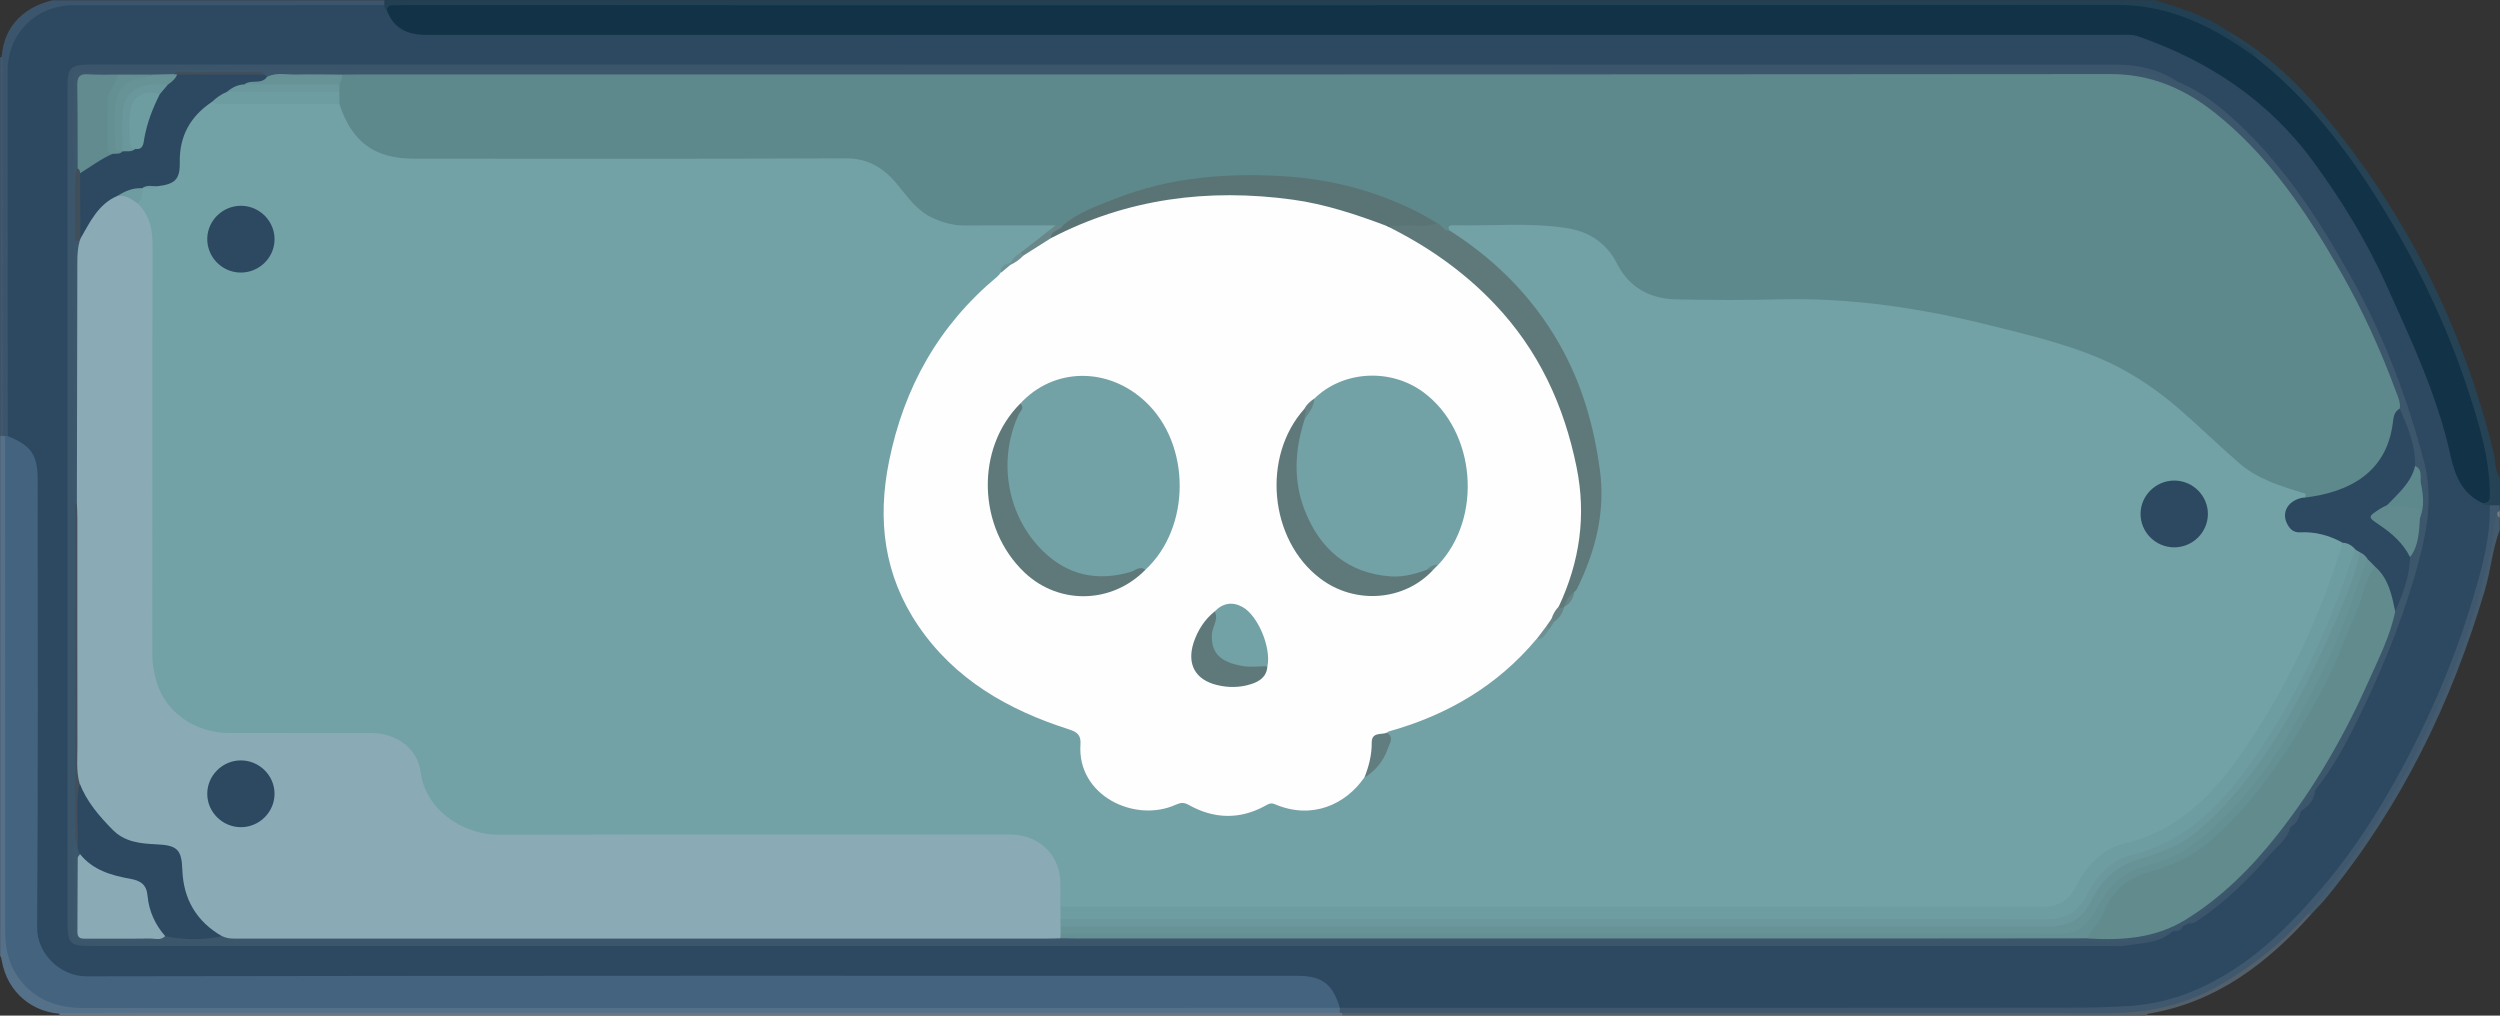 <?xml version="1.0" encoding="utf-8"?>
<!-- Generator: Adobe Illustrator 23.0.0, SVG Export Plug-In . SVG Version: 6.00 Build 0)  -->
<svg version="1.1" id="Слой_1" xmlns="http://www.w3.org/2000/svg" xmlns:xlink="http://www.w3.org/1999/xlink" x="0px" y="0px" width="32px" height="13px"
	 viewBox="0 0 32 13" enable-background="new 0 0 32 13" xml:space="preserve">
<rect x="0" y="0" width="32" height="13" fill="#333333" stroke="none"/>
<g>
	<path fill="#55718A" d="M0.002,12.236c0-2.219,0-4.437,0-6.656c0.018-0.013,0.038-0.016,0.059-0.01
		c0.017,0.013,0.03,0.029,0.038,0.049c0.028,0.093,0.019,0.189,0.019,0.283
		c0.001,1.969,0.001,3.938-0,5.907c-0,0.143,0.007,0.285,0.047,0.423
		c0.088,0.3,0.29,0.483,0.586,0.573c0.15,0.045,0.304,0.044,0.459,0.044
		c5.202-0,10.403-0,15.605,0.001c0.11,0,0.224-0.023,0.328,0.04
		c0.024,0.028,0.027,0.055,0.002,0.084c-0.058,0.01-0.117,0.005-0.175,0.005
		c-5.379,0-10.759,0-16.138,0c-0.414-0.003-0.74-0.278-0.81-0.686
		C0.016,12.274,0.018,12.253,0.002,12.236z"/>
	<path fill="#224053" d="M27.59,0.003c0.324,0.101,0.648,0.2,0.93,0.398
		c0.096,0.09,0.217,0.147,0.315,0.233c0.042,0.037,0.107,0.092-0.02,0.104
		c-0.148-0.063-0.268-0.17-0.407-0.249c-0.428-0.246-0.88-0.375-1.382-0.374
		c-7.231,0.005-14.463,0.004-21.694,0.004c-0.117,0-0.234-0.004-0.35,0.02
		C4.935,0.148,4.906,0.129,4.895,0.082c-0.004-0.03,0.006-0.056,0.025-0.08
		C12.477,0.003,20.034,0.003,27.59,0.003z"/>
	<path fill="#40586D" d="M17.15,12.965c-0.001-0.021-0.002-0.042-0.002-0.062
		c0.007-0.006,0.013-0.013,0.02-0.019c0.091-0.042,0.188-0.026,0.283-0.026
		c3.133-0.001,6.265-0.005,9.398,0.002c0.903,0.002,1.651-0.328,2.293-0.941
		c0.89-0.85,1.503-1.88,1.992-2.991c0.303-0.688,0.552-1.394,0.673-2.14
		c0.018-0.108-0.01-0.224,0.055-0.324c0.047-0.032,0.091-0.027,0.135,0.006c0,0.021,0,0.042,0,0.063
		c-0.017,0.018-0.022,0.041-0.029,0.063c-0.032,0.407-0.134,0.8-0.256,1.186
		c-0.37,1.174-0.898,2.273-1.626,3.273c-0.174,0.239-0.369,0.461-0.553,0.692
		c-0.341,0.358-0.718,0.675-1.154,0.91c-0.371,0.2-0.77,0.325-1.2,0.325
		c-3.324-0-6.648,0-9.972-0C17.185,12.982,17.166,12.977,17.15,12.965z"/>
	<path fill="#3B556C" d="M4.92,0.003C4.919,0.024,4.919,0.045,4.919,0.065
		c-0.082,0.068-0.182,0.05-0.275,0.05C3.437,0.117,2.23,0.117,1.023,0.115
		C0.804,0.115,0.602,0.155,0.43,0.302C0.231,0.473,0.148,0.691,0.148,0.948
		c0.001,0.781,0,1.562,0,2.343C0.148,3.966,0.149,4.641,0.148,5.317
		C0.148,5.4,0.159,5.486,0.118,5.565C0.105,5.585,0.087,5.591,0.065,5.582
		c-0.01-0.001-0.02-0.001-0.031-0.002C0.005,5.525,0.019,5.466,0.019,5.409
		C0.019,3.87,0.019,2.33,0.019,0.791c0.003-0.404,0.239-0.688,0.654-0.788
		C2.088,0.003,3.504,0.003,4.92,0.003z"/>
	<path fill="#264356" d="M31.997,6.468c-0.042,0-0.084,0.001-0.126,0.001
		c-0.041,0.026-0.078,0.031-0.104-0.02c0.095-0.134,0.068-0.282,0.043-0.427
		c-0.119-0.681-0.344-1.328-0.622-1.959c-0.323-0.733-0.717-1.427-1.188-2.076
		c-0.293-0.403-0.62-0.778-1.007-1.098c-0.052-0.043-0.111-0.084-0.125-0.158
		c-0.025-0.11-0.137-0.132-0.205-0.197c-0.047-0.045-0.13-0.053-0.142-0.134
		c0.486,0.279,0.886,0.658,1.237,1.084c1.05,1.271,1.769,2.709,2.159,4.308
		c0.027,0.109,0.017,0.227,0.08,0.328C31.997,6.236,31.997,6.352,31.997,6.468z"/>
	<path fill="#697682" d="M17.15,12.965c0.01,0,0.02,0.001,0.03,0.001
		c0.009,0.007,0.012,0.013,0.009,0.02c-0.003,0.007-0.006,0.011-0.008,0.011
		c-5.471,0-10.942,0-16.412,0c-0.007-0.006-0.011-0.012-0.009-0.019
		c0.001-0.007,0.003-0.011,0.005-0.011c0.362-0.001,0.723-0.002,1.085-0.002
		C6.949,12.965,12.05,12.965,17.15,12.965z"/>
	<path fill="#535F69" d="M17.181,12.997c-0-0.01-0-0.021-0.001-0.031
		c3.277-0,6.555-0.002,9.833,0.001c0.523,0.001,1.006-0.12,1.453-0.388
		c0.402-0.241,0.764-0.529,1.073-0.882c0.017-0.013,0.032-0.012,0.045,0.005
		c-0.566,0.63-1.214,1.127-2.081,1.273c-0.014,0.002-0.026,0.014-0.04,0.022
		C24.035,12.997,20.608,12.997,17.181,12.997z"/>
	<path fill="#445B6E" d="M29.583,11.702c-0.015-0.002-0.03-0.003-0.045-0.005
		c0.585-0.677,1.078-1.414,1.468-2.218c0.387-0.797,0.705-1.619,0.886-2.489
		c0.029-0.142,0.019-0.29,0.073-0.428c0.023,0.015,0.01,0.048,0.032,0.063c0,0.053,0,0.106,0,0.158
		c-0.095,0.25-0.115,0.517-0.191,0.772c-0.423,1.429-1.062,2.749-2.009,3.912
		C29.73,11.551,29.655,11.625,29.583,11.702z"/>
	<path fill="#40596F" d="M0.002,0.732c0.01,0.001,0.02-0.001,0.03-0.006
		C0.033,2.344,0.034,3.962,0.034,5.58C0.024,5.58,0.013,5.58,0.002,5.581
		C0.002,3.964,0.002,2.348,0.002,0.732z"/>
	<path fill="#767F87" d="M31.997,6.627c-0.028-0.012-0.031-0.038-0.032-0.063
		c0.011-0.011,0.021-0.021,0.032-0.032C31.997,6.563,31.997,6.595,31.997,6.627z"/>
	<path fill="#44637F" d="M0.065,5.582c0.011-0.001,0.022-0.001,0.033-0.002
		c0.201-0.007,0.373,0.146,0.42,0.374c0.019,0.094,0.014,0.189,0.014,0.284
		c0,1.837,0,3.675,0,5.512c0,0.074-0.003,0.148,0.005,0.222
		c0.025,0.236,0.219,0.432,0.457,0.46c0.09,0.011,0.181,0.006,0.271,0.006
		c5.064,0,10.128,0,15.193,0c0.106,0,0.213-0.007,0.318,0.015
		c0.241,0.05,0.406,0.247,0.375,0.447c0,0-0.003,0.001-0.003,0.001
		C11.785,12.902,6.423,12.902,1.061,12.902c-0.344,0-0.635-0.115-0.834-0.4
		c-0.12-0.172-0.161-0.374-0.161-0.584C0.066,9.806,0.065,7.694,0.065,5.582z"/>
	<path fill="#2D4961" d="M17.151,12.901c-0.095-0.31-0.23-0.411-0.552-0.411
		c-5.165-0-10.33-0.003-15.494,0.007c-0.335,0.001-0.632-0.294-0.63-0.621
		c0.014-1.911,0.007-3.822,0.007-5.733c-0-0.322-0.079-0.437-0.383-0.561
		C0.098,4.022,0.098,2.464,0.098,0.906c0-0.478,0.364-0.84,0.846-0.84
		c1.325-0.001,2.65-0.001,3.975-0.001c0.001,0.026,0.007,0.05,0.032,0.064
		c0.047,0.018,0.075,0.058,0.105,0.095c0.093,0.114,0.215,0.168,0.362,0.172
		C5.498,0.399,5.577,0.398,5.657,0.398c7.025,0,14.05,0.005,21.074-0.009
		c0.56-0.001,1.038,0.158,1.513,0.411c0.697,0.37,1.196,0.936,1.642,1.564
		c0.439,0.619,0.723,1.315,1.032,1.998c0.205,0.454,0.378,0.92,0.481,1.408
		c0.056,0.263,0.197,0.473,0.374,0.666c0.023,0.037,0.062,0.03,0.097,0.032
		c0.01,0.4-0.095,0.781-0.206,1.158c-0.26,0.881-0.63,1.719-1.089,2.515
		c-0.266,0.461-0.566,0.898-0.919,1.3c-0.276,0.315-0.565,0.615-0.905,0.86
		c-0.444,0.319-0.926,0.538-1.489,0.575c-0.265,0.018-0.53,0.023-0.794,0.023
		C23.362,12.902,20.256,12.901,17.151,12.901z"/>
	<path fill="#123247" d="M31.773,6.437c-0.263-0.119-0.353-0.363-0.407-0.61
		c-0.17-0.768-0.502-1.473-0.823-2.185c-0.25-0.555-0.565-1.069-0.925-1.563
		c-0.577-0.791-1.346-1.3-2.259-1.617c-0.063-0.022-0.136-0.016-0.205-0.016
		C19.923,0.446,12.691,0.446,5.46,0.447C5.218,0.448,5.038,0.367,4.951,0.13
		c0.006-0.044,0.032-0.064,0.076-0.063C5.075,0.067,5.123,0.066,5.171,0.066
		c7.311-0,14.623,0.002,21.934-0.003c0.603-0,1.113,0.226,1.595,0.55
		c0.057,0.038,0.112,0.079,0.168,0.118c0.653,0.513,1.152,1.157,1.585,1.853
		c0.478,0.768,0.869,1.58,1.148,2.44c0.134,0.413,0.263,0.831,0.268,1.273
		C31.87,6.366,31.884,6.444,31.773,6.437z"/>
	<path fill="#3B556B" d="M27.814,11.919c-0.183,0.165-0.42,0.151-0.641,0.189
		c-0.036,0.006-0.074,0.001-0.112,0.001c-8.625,0-17.251,0-25.876,0c-0.296,0-0.321-0.025-0.321-0.313
		C0.864,8.237,0.864,4.678,0.864,1.118c0-0.256,0.036-0.291,0.295-0.291
		C9.806,0.827,18.452,0.826,27.099,0.828c0.277,0,0.544,0.062,0.779,0.22
		c-0.062,0.049-0.122,0.018-0.18-0.005c-0.21-0.083-0.427-0.11-0.655-0.11
		C18.463,0.935,9.883,0.935,1.303,0.935C0.947,0.935,0.973,0.918,0.973,1.261
		C0.973,2.908,0.973,4.555,0.974,6.202C0.974,6.292,0.965,6.382,0.995,6.469
		C1.007,6.527,1.005,6.585,1.005,6.643c0,1.245,0,2.491,0,3.736
		c-0,0.058,0.001,0.116-0.009,0.174c-0.044,0.172-0.018,0.347-0.021,0.52
		c-0.005,0.243-0.002,0.486-0.001,0.729c0.001,0.178,0.021,0.196,0.205,0.199
		c0.059,0.001,0.117,0,0.176,0c8.572,0,17.143-0,25.715,0.001
		c0.204,0,0.403-0.008,0.594-0.089C27.713,11.893,27.766,11.878,27.814,11.919z"/>
	<path fill="#3C566C" d="M27.814,11.919c-0.511,0.207-1.048,0.123-1.574,0.123
		c-8.352,0.005-16.704,0.003-25.056,0.003c-0.255,0-0.255-0-0.255-0.248
		c-0-0.359-0.001-0.718,0.001-1.077c0-0.055-0.021-0.117,0.031-0.164
		c0.07,0.07,0.025,0.169,0.063,0.247c0.014,0.053,0.029,0.105,0.021,0.161
		c-0.006,0.278,0.002,0.556-0.004,0.834c-0.002,0.12,0.042,0.172,0.166,0.169
		c0.301-0.007,0.602,0.007,0.904-0.009c0.253,0.009,0.507,0.019,0.76-0.002
		c0.144,0.006,0.287,0.007,0.431,0.007c3.36-0,6.721-0,10.081-0
		c0.064,0,0.128-0.001,0.191,0.005c2.632,0.004,5.263,0.002,7.895,0.001
		c1.733-0,3.466,0.005,5.199-0.004c0.367,0.02,0.733,0.034,1.081-0.125
		c0.274-0.125,0.513-0.299,0.734-0.499c0.582-0.525,1.02-1.158,1.398-1.837
		c0.299-0.537,0.553-1.094,0.749-1.677c0.085-0.231,0.154-0.467,0.206-0.708
		c0.069-0.16,0.084-0.332,0.113-0.501c0.038-0.219,0.018-0.434-0.049-0.645
		c-0.041-0.268-0.132-0.521-0.219-0.776c-0.462-1.305-1.105-2.504-2.099-3.493
		c-0.296-0.295-0.639-0.525-1.044-0.651c-0.149-0.047-0.302-0.053-0.458-0.053
		C19.576,1.002,12.074,1.002,4.573,1.002c-0.064,0-0.128,0.002-0.192-0.003
		c-0.312,0.006-0.625-0.003-0.938,0.007C3.414,1.005,3.386,0.996,3.359,0.984
		C2.976,0.955,2.592,0.953,2.209,0.986C2.121,1.004,2.033,1.002,1.945,1
		C1.798,0.991,1.65,1.005,1.503,1c-0.095,0.006-0.19,0.007-0.285,0.002
		c-0.128-0.007-0.181,0.044-0.178,0.174C1.045,1.437,1.042,1.699,1.041,1.961
		C1.041,2.023,1.041,2.086,1.028,2.148c-0.055,0.303-0.004,0.609-0.029,0.913
		c-0.003,0.032,0.046,0.008,0.043,0.04c0.006,0.343,0,0.685,0.001,1.028
		C1.044,4.803,1.043,5.478,1.043,6.153c-0,0.084,0.007,0.169-0.018,0.252
		C1.013,6.436,0.993,6.459,0.96,6.468c-0.052-0.047-0.031-0.109-0.031-0.165
		C0.928,4.566,0.928,2.829,0.928,1.091c0-0.2,0.001-0.201,0.207-0.201
		c8.695-0,17.389,0,26.084-0.001c0.18-0,0.343,0.06,0.508,0.118
		c0.05,0.018,0.095,0.048,0.151,0.042c0.29,0.116,0.53,0.307,0.754,0.514
		c0.615,0.57,1.061,1.265,1.465,1.99c0.415,0.745,0.716,1.535,0.931,2.358
		c0.104,0.397,0.056,0.788-0.043,1.178c-0.181,0.712-0.452,1.392-0.771,2.051
		c-0.164,0.338-0.34,0.676-0.579,0.973c-0.037,0.095-0.11,0.167-0.16,0.253
		c-0.011,0.011-0.021,0.021-0.032,0.032c-0.043,0.063-0.079,0.131-0.128,0.19l0-0
		c-0.289,0.383-0.622,0.725-0.993,1.03c-0.097,0.08-0.207,0.143-0.316,0.206
		c-0.021,0.011-0.042,0.021-0.064,0.032c-0.036,0.034-0.087,0.039-0.128,0.063L27.814,11.919z"/>
	<path fill="#3B556B" d="M28.006,11.824c0.333-0.239,0.642-0.506,0.924-0.804
		c0.133-0.14,0.23-0.312,0.386-0.432c-0.035,0.154-0.165,0.241-0.26,0.35
		c-0.284,0.326-0.592,0.629-0.958,0.867C28.073,11.821,28.036,11.818,28.006,11.824z"/>
	<path fill="#3B556B" d="M29.474,10.366c0.012-0.11,0.098-0.174,0.16-0.253
		C29.625,10.225,29.565,10.305,29.474,10.366z"/>
	<path fill="#3B556B" d="M29.315,10.588c0.02-0.078,0.06-0.143,0.128-0.19
		C29.429,10.481,29.391,10.547,29.315,10.588z"/>
	<path fill="#3B556B" d="M27.814,11.919c0.032-0.041,0.077-0.058,0.128-0.063
		C27.918,11.913,27.869,11.922,27.814,11.919z"/>
	<path fill="#43505B" d="M0.96,6.468C0.968,6.458,0.976,6.447,0.984,6.436
		C1.067,6.512,1.042,6.612,1.043,6.704C1.045,7.683,1.044,8.662,1.043,9.641
		c-0,0.121,0.004,0.242,0.008,0.363c-0.026,0.199-0,0.399-0.01,0.598
		c-0.004,0.072,0.009,0.149-0.049,0.209c-0.064-0.078-0.018-0.17-0.032-0.254
		C0.96,9.194,0.96,7.831,0.96,6.468z"/>
	<path fill="#5E898C" d="M4.376,0.955c0.074-0.001,0.149-0.002,0.223-0.002
		c7.47-0,14.941,0.002,22.411-0.005c0.529-0.001,0.96,0.191,1.352,0.505
		c0.686,0.549,1.163,1.264,1.592,2.014c0.281,0.491,0.515,1.005,0.711,1.535
		c0.027,0.074,0.064,0.146,0.052,0.229c-0.027,0.123-0.059,0.245-0.088,0.367
		c-0.129,0.542-0.638,0.737-1.048,0.806c-0.026,0.004-0.052-0.005-0.077-0.016
		c-0.047-0.036-0.104-0.053-0.16-0.069c-0.397-0.116-0.731-0.333-1.019-0.626
		c-0.354-0.36-0.739-0.682-1.184-0.929c-0.376-0.208-0.786-0.318-1.195-0.433
		c-0.785-0.22-1.583-0.372-2.395-0.442c-0.344-0.03-0.691-0.006-1.036-0.008
		c-0.351-0.002-0.702,0.006-1.053-0.002C21.153,3.872,20.874,3.763,20.723,3.487
		c-0.196-0.361-0.491-0.528-0.886-0.548c-0.398-0.02-0.797-0.009-1.196-0.005
		c-0.027,0-0.052,0.011-0.075,0.024c-0.101,0.053-0.133-0.077-0.213-0.079
		c-1.589-0.821-3.172-0.801-4.749,0.032c-0.036,0.014-0.073,0.017-0.111,0.019
		c-0.377,0.01-0.755,0.004-1.132,0.004c-0.311-0-0.583-0.108-0.76-0.362
		c-0.265-0.38-0.603-0.509-1.072-0.502C8.794,2.094,7.056,2.079,5.318,2.079
		C5.163,2.08,5.012,2.067,4.865,2.008C4.564,1.887,4.4,1.654,4.308,1.358
		C4.3,1.303,4.298,1.248,4.302,1.193c0.001-0.035,0.002-0.07,0.008-0.104
		C4.32,1.038,4.339,0.992,4.376,0.955z"/>
	<path fill="#8AABB6" d="M1.017,10.021C0.974,9.865,0.992,9.706,0.991,9.549
		C0.989,8.575,0.99,7.6,0.99,6.626c-0-0.063-0.004-0.126-0.006-0.189
		c0.002-1.032,0.005-2.064,0.006-3.095c0-0.09,0.007-0.178,0.031-0.264
		C1.012,3.063,1.009,3.048,1.012,3.032c0.109-0.24,0.232-0.468,0.508-0.559
		c0.12-0.011,0.206,0.051,0.286,0.128C1.971,2.742,2,2.929,2,3.132
		C1.998,4.854,1.999,6.575,1.999,8.297c0,0.208,0.02,0.413,0.134,0.595
		c0.196,0.31,0.49,0.441,0.85,0.442c0.559,0.002,1.118-0,1.676,0.001
		c0.464,0.001,0.678,0.17,0.794,0.616c0.09,0.35,0.325,0.559,0.671,0.65
		c0.125,0.033,0.253,0.033,0.381,0.033c2.086-0,4.172-0,6.258-0
		c0.074,0,0.149-0.002,0.223,0.003c0.344,0.026,0.606,0.283,0.632,0.624
		c0.008,0.105,0.006,0.211,0.001,0.317c-0.001,0.055,0.002,0.109-0.002,0.164
		c-0.001,0.034,0.001,0.069-0.001,0.104c-0,0.034-0.001,0.068-0.007,0.101
		c-0.005,0.025-0.019,0.046-0.037,0.064c-0.058,0.001-0.117,0.003-0.175,0.003
		c-3.439,0-6.879,0-10.318,0c-0.079,0-0.16,0.007-0.234-0.031
		c-0.137-0.004-0.22-0.099-0.298-0.188c-0.161-0.185-0.243-0.404-0.254-0.649
		c-0.01-0.234-0.061-0.293-0.295-0.293c-0.494-0-0.742-0.325-0.958-0.696
		C1.016,10.119,1,10.07,1.017,10.021z"/>
	<path fill="#628B8E" d="M30.658,7.829c-0.062,0.308-0.205,0.586-0.33,0.869
		c-0.313,0.706-0.694,1.374-1.174,1.983c-0.335,0.425-0.715,0.806-1.181,1.093
		c-0.385,0.236-0.809,0.265-1.244,0.239c-0.035-0.043-0.012-0.083,0.013-0.115
		c0.092-0.118,0.154-0.252,0.223-0.383c0.097-0.183,0.254-0.314,0.448-0.359
		c0.65-0.151,1.085-0.587,1.47-1.08C29.296,9.545,29.637,8.968,29.898,8.345
		c0.133-0.317,0.267-0.632,0.381-0.956c0.023-0.065,0.048-0.131,0.132-0.142
		C30.58,7.341,30.688,7.595,30.658,7.829z"/>
	<path fill="#649093" d="M30.403,7.255c-0.131,0.148-0.146,0.346-0.219,0.519
		c-0.161,0.377-0.3,0.765-0.498,1.125c-0.371,0.676-0.782,1.323-1.369,1.842
		c-0.227,0.201-0.49,0.331-0.78,0.41c-0.294,0.081-0.51,0.246-0.613,0.539
		c-0.042,0.121-0.166,0.193-0.195,0.321c-0.707,0.001-1.414,0.002-2.121,0.002
		c-3.61,0-7.219,0-10.829-0c-0.069,0-0.138-0.002-0.207-0.003
		c0.001-0.02,0.003-0.04,0.004-0.06c0.078-0.065,0.172-0.046,0.26-0.046
		c2.197-0.001,4.394-0.001,6.591-0.001c1.803,0,3.606-0,5.41,0
		c0.128,0,0.255,0.005,0.383,0.008c0.261,0.007,0.48-0.066,0.596-0.33
		c0.098-0.22,0.266-0.38,0.479-0.491c0.099-0.052,0.21-0.079,0.316-0.108
		c0.341-0.091,0.585-0.32,0.821-0.554c0.46-0.454,0.804-0.994,1.105-1.561
		c0.266-0.5,0.488-1.019,0.658-1.559c0.016-0.051,0.037-0.099,0.077-0.136
		C30.357,7.134,30.393,7.174,30.403,7.255z"/>
	<path fill="#2D4961" d="M30.403,7.255c-0.032-0.032-0.063-0.064-0.095-0.096
		c-0.052-0.001-0.078-0.045-0.117-0.069c-0.023-0.015-0.046-0.028-0.07-0.043
		c-0.054-0.04-0.117-0.062-0.182-0.076c-0.162-0.074-0.331-0.106-0.509-0.118
		c-0.15-0.011-0.24-0.152-0.209-0.296c0.032-0.148,0.142-0.221,0.284-0.188
		c0.576-0.071,1.039-0.325,1.122-0.947c0.009-0.069,0.012-0.151,0.09-0.192
		c0.099,0.236,0.206,0.469,0.195,0.733c0.034,0.128-0.049,0.215-0.116,0.302
		c-0.063,0.082-0.14,0.152-0.221,0.218C30.554,6.499,30.531,6.512,30.509,6.526
		c-0.126,0.085-0.125,0.088-0.003,0.181c0.108,0.083,0.221,0.162,0.296,0.28
		c0.028,0.044,0.066,0.083,0.048,0.142c-0.007,0.248-0.095,0.474-0.191,0.698
		C30.615,7.619,30.576,7.408,30.403,7.255z"/>
	<path fill="#2D4961" d="M1.504,2.507C1.255,2.613,1.152,2.844,1.028,3.057
		C0.977,3.011,0.993,2.951,0.993,2.896C0.992,2.688,0.99,2.481,0.994,2.273
		c0.073-0.195,0.258-0.245,0.421-0.324C1.458,1.936,1.504,1.932,1.547,1.918
		c0.014-0.005,0.028-0.008,0.042-0.011c0.049-0.009,0.099-0.009,0.143-0.036
		c0.062-0.036,0.07-0.099,0.086-0.16C1.862,1.533,1.91,1.357,2.013,1.202
		c0.036-0.051,0.071-0.104,0.116-0.149c0.058-0.05,0.108-0.115,0.196-0.115
		C2.679,0.948,3.034,0.918,3.387,0.954c0.011,0.01,0.021,0.021,0.032,0.031
		c-0.04,0.146-0.176,0.082-0.265,0.119C3.072,1.122,2.995,1.153,2.925,1.2
		c-0.07,0.045-0.141,0.087-0.204,0.142C2.458,1.539,2.336,1.799,2.337,2.128
		C2.337,2.31,2.237,2.389,2.03,2.42c-0.061,0.002-0.123-0.006-0.183,0.011
		c-0.014,0.005-0.029,0.008-0.044,0.011C1.703,2.459,1.602,2.478,1.504,2.507z"/>
	<path fill="#2D4961" d="M1.017,10.021c0.09,0.237,0.251,0.424,0.426,0.601
		c0.154,0.156,0.354,0.176,0.556,0.185c0.269,0.012,0.326,0.065,0.335,0.326
		c0.013,0.376,0.18,0.662,0.509,0.851c-0.243,0.05-0.486,0.049-0.729-0.002
		c-0.154-0.07-0.211-0.214-0.227-0.357c-0.027-0.24-0.144-0.348-0.381-0.372
		c-0.143-0.015-0.27-0.093-0.388-0.175c-0.049-0.034-0.115-0.064-0.093-0.145
		c-0.025-0.037-0.037-0.078-0.033-0.123C1.007,10.547,0.96,10.282,1.017,10.021z"/>
	<path fill="#8AABB6" d="M1.025,10.933c0.163,0.204,0.399,0.272,0.639,0.315
		c0.14,0.025,0.212,0.075,0.225,0.222c0.018,0.192,0.096,0.365,0.225,0.512
		c-0.057,0.06-0.13,0.03-0.195,0.031c-0.27,0.004-0.541,0.001-0.811,0.002
		c-0.06,0-0.118,0.004-0.117-0.085c0.002-0.316,0.001-0.631,0.004-0.947
		C0.994,10.966,1.014,10.95,1.025,10.933z"/>
	<path fill="#628B8F" d="M1.442,1.969C1.292,2.033,1.163,2.133,1.025,2.217
		C1,2.204,0.994,2.181,0.994,2.155C0.993,1.799,0.995,1.443,0.989,1.087
		C0.988,0.986,1.018,0.944,1.123,0.951c0.126,0.008,0.253,0.003,0.38,0.004
		c0.036,0.044,0.024,0.089,0.002,0.133C1.365,1.373,1.423,1.672,1.442,1.969z"/>
	<path fill="#618A8E" d="M30.849,7.131c-0.087-0.173-0.226-0.299-0.383-0.405
		c-0.162-0.11-0.165-0.107,0.006-0.218c0.026-0.017,0.055-0.028,0.083-0.042
		c0.122-0.058,0.245-0.019,0.365,0.003c0.094,0.017,0.078,0.092,0.056,0.16
		C30.962,6.803,30.963,6.981,30.849,7.131z"/>
	<path fill="#679397" d="M2.268,0.954c-0.024,0.057-0.07,0.095-0.119,0.129
		C2.091,1.111,2.03,1.122,1.965,1.128C1.723,1.147,1.62,1.26,1.613,1.505
		C1.611,1.595,1.613,1.684,1.612,1.774c-0.001,0.058-0.002,0.116-0.044,0.164l0.001-0
		C1.476,1.977,1.435,1.929,1.433,1.847c-0.005-0.172-0.029-0.345,0.008-0.517
		C1.494,1.08,1.571,1.009,1.827,0.974C1.868,0.969,1.912,0.982,1.95,0.955
		c0.086-0.002,0.172-0.004,0.259-0.006C2.229,0.937,2.25,0.935,2.268,0.954z"/>
	<path fill="#679396" d="M3.129,1.079c0.085-0.067,0.217,0.009,0.289-0.095
		c0.12-0.061,0.249-0.027,0.373-0.03c0.195-0.005,0.39-0,0.585,0.001
		C4.382,1.001,4.366,1.041,4.345,1.08C4.298,1.123,4.24,1.127,4.181,1.127
		C3.885,1.128,3.588,1.128,3.291,1.127C3.233,1.127,3.173,1.127,3.129,1.079z"/>
	<path fill="#649093" d="M1.95,0.955c-0.078,0.049-0.174,0.038-0.253,0.072
		C1.607,1.064,1.533,1.134,1.502,1.239C1.445,1.44,1.479,1.644,1.471,1.846
		C1.468,1.917,1.506,1.939,1.568,1.937C1.534,1.978,1.486,1.965,1.442,1.969
		C1.4,1.963,1.376,1.941,1.376,1.896c0.001-0.203-0.002-0.407,0.003-0.61
		C1.382,1.163,1.496,1.078,1.503,0.955C1.652,0.955,1.801,0.955,1.95,0.955z"/>
	<path fill="#5D898C" d="M30.976,6.628c0.01-0.091-0.022-0.133-0.123-0.131
		c-0.099,0.002-0.198-0.02-0.298-0.031c0.143-0.151,0.308-0.286,0.358-0.502
		c0.103,0.047,0.06,0.149,0.075,0.223C31.017,6.332,31.036,6.483,30.976,6.628z"/>
	<path fill="#414F5A" d="M0.994,2.155C1.019,2.169,1.024,2.192,1.025,2.217
		c0.001,0.28,0.002,0.559,0.003,0.839c0.001,0.008-0.002,0.015-0.007,0.02
		C0.997,3.081,0.962,3.101,0.962,3.058c0.004-0.293-0.018-0.587,0.012-0.88
		C0.975,2.17,0.987,2.163,0.994,2.155z"/>
	<path fill="#424F5A" d="M2.268,0.954c-0.02-0.002-0.04-0.003-0.06-0.005
		c0.066-0.052,0.144-0.025,0.216-0.026c0.271-0.004,0.543-0.002,0.814-0.001
		c0.051,0,0.108-0.017,0.149,0.031C3.014,0.954,2.641,0.954,2.268,0.954z"/>
	<path fill="#72A2A6" d="M2.013,2.384c0.226-0.026,0.292-0.086,0.288-0.306
		C2.295,1.739,2.438,1.487,2.716,1.302c0.499-0.039,0.998-0.012,1.497-0.015
		c0.049-0,0.095,0.013,0.132,0.047c0.16,0.485,0.45,0.697,0.951,0.697
		c1.844,0,3.689,0.004,5.533-0.004c0.293-0.001,0.492,0.132,0.662,0.34
		c0.133,0.162,0.252,0.337,0.456,0.427c0.128,0.057,0.257,0.093,0.398,0.092
		c0.388-0.002,0.776-0.001,1.164-0.001c0.019,0.069-0.04,0.089-0.08,0.117
		c-0.116,0.081-0.226,0.168-0.337,0.255c-0.056,0.032-0.098,0.083-0.15,0.121
		c-0.059,0.039-0.122,0.075-0.133,0.155c-0.169,0.182-0.36,0.342-0.521,0.533
		c-0.517,0.615-0.796,1.327-0.908,2.113c-0.101,0.711,0.065,1.357,0.497,1.926
		c0.315,0.414,0.721,0.731,1.201,0.946c0.209,0.093,0.415,0.193,0.637,0.252
		c0.112,0.029,0.162,0.102,0.152,0.21c-0.051,0.579,0.602,0.976,1.154,0.752
		c0.086-0.035,0.162-0.023,0.244,0.017c0.294,0.14,0.592,0.157,0.89,0.008
		c0.057-0.029,0.116-0.053,0.183-0.029c0.444,0.162,0.8,0.029,1.09-0.323
		c0.182-0.149,0.344-0.309,0.318-0.572c0.019-0.046,0.064-0.052,0.103-0.064
		c0.687-0.204,1.275-0.563,1.749-1.099c0.01-0.012,0.024-0.021,0.037-0.029
		c0.083-0.013,0.113-0.087,0.161-0.139c0.023-0.034,0.05-0.066,0.078-0.096
		c0.047-0.049,0.081-0.108,0.117-0.165c0.007-0.012,0.015-0.023,0.024-0.034
		c0.056-0.057,0.091-0.126,0.121-0.199c0.218-0.432,0.36-0.888,0.315-1.373
		c-0.071-0.769-0.31-1.484-0.774-2.117c-0.278-0.38-0.617-0.696-0.999-0.97
		c-0.051-0.036-0.113-0.063-0.128-0.134c-0.021-0.05-0.002-0.065,0.049-0.064
		c0.488,0.013,0.979-0.039,1.463,0.038c0.278,0.044,0.502,0.19,0.635,0.452
		c0.156,0.308,0.422,0.452,0.759,0.459c0.436,0.009,0.873,0.012,1.309,0
		c0.918-0.024,1.815,0.11,2.701,0.331c0.472,0.118,0.946,0.229,1.398,0.418
		c0.386,0.162,0.726,0.39,1.039,0.662c0.259,0.225,0.504,0.466,0.765,0.691
		c0.225,0.194,0.507,0.282,0.785,0.369c0.037,0.011,0.08,0.005,0.049,0.063
		c-0.207,0.025-0.31,0.186-0.223,0.346c0.035,0.064,0.081,0.106,0.162,0.102
		c0.193-0.01,0.373,0.038,0.541,0.131c0.041,0.056,0.015,0.113-0.003,0.166
		c-0.349,1.038-0.811,2.02-1.506,2.88c-0.306,0.378-0.664,0.679-1.153,0.805
		c-0.319,0.082-0.555,0.285-0.711,0.573c-0.107,0.198-0.263,0.281-0.491,0.281
		c-4.106-0.003-8.212-0.002-12.318-0.003c-0.079-0-0.161,0.011-0.229-0.046
		c-0.002-0.137,0.013-0.277-0.009-0.411c-0.052-0.308-0.313-0.508-0.637-0.508
		c-2.18-0-4.361-0.004-6.541,0.003c-0.471,0.001-0.938-0.329-0.998-0.793
		C5.347,9.578,5.077,9.384,4.753,9.384C4.147,9.383,3.541,9.385,2.934,9.383
		C2.495,9.382,2.12,9.118,2.004,8.728c-0.034-0.115-0.055-0.234-0.055-0.356
		c0.002-1.737-0.001-3.473,0.004-5.21c0.001-0.216-0.033-0.407-0.195-0.561
		c0.001-0.07,0.018-0.136,0.062-0.193L1.82,2.41C1.881,2.376,1.952,2.415,2.013,2.384z"/>
	<path fill="#5F797B" d="M18.554,2.95c0.629,0.4,1.131,0.921,1.475,1.58
		c0.24,0.461,0.377,0.955,0.448,1.472c0.076,0.551-0.054,1.054-0.294,1.54
		c-0.007,0.013-0.021,0.023-0.032,0.035c-0.043,0.063-0.08,0.13-0.128,0.19l0-0
		c-0.036,0.047-0.066,0.048-0.087-0.012C19.929,7.684,19.965,7.623,19.992,7.56
		c0.238-0.555,0.255-1.123,0.122-1.706c-0.294-1.295-1.051-2.226-2.225-2.839
		c-0.126-0.066-0.126-0.066-0.107-0.153c0.204-0.05,0.408-0.01,0.612-0.006
		C18.458,2.869,18.471,2.967,18.554,2.95z"/>
	<path fill="#5A7374" d="M18.394,2.855c-0.144,0.066-0.296,0.017-0.443,0.031
		c-0.067,0.006-0.135,0.003-0.203,0.004c-0.072,0.038-0.134-0.002-0.197-0.026
		c-1.084-0.404-2.183-0.419-3.289-0.106c-0.271,0.076-0.524,0.203-0.787,0.304
		c-0.071-0.004-0.089-0.035-0.032-0.082c0.048-0.039,0.101-0.072,0.161-0.094
		c0.197-0.168,0.438-0.251,0.673-0.343c0.703-0.277,1.441-0.335,2.186-0.285
		c0.605,0.041,1.187,0.196,1.729,0.48C18.26,2.775,18.326,2.816,18.394,2.855z"/>
	<path fill="#6E9DA1" d="M4.345,1.334c-0.476,0-0.952,0-1.428,0
		C2.848,1.334,2.778,1.341,2.716,1.302c0.055-0.054,0.118-0.097,0.19-0.127
		c0.095-0.036,0.193-0.048,0.294-0.047c0.316,0.002,0.633,0,0.95,0.001
		c0.069,0,0.138-0.005,0.194,0.047C4.345,1.228,4.345,1.281,4.345,1.334z"/>
	<path fill="#6A989C" d="M4.344,1.175C3.865,1.175,3.386,1.175,2.906,1.175
		c0.064-0.055,0.136-0.092,0.223-0.095c0.405,0,0.81,0.001,1.216,0.001
		C4.345,1.112,4.345,1.144,4.344,1.175z"/>
	<path fill="#698789" d="M13.604,2.887c-0.037,0.067-0.156,0.058-0.153,0.162
		c-0.077,0.139-0.216,0.188-0.355,0.236c-0.025-0.007-0.043-0.018-0.035-0.049
		c0.149-0.116,0.298-0.232,0.447-0.348C13.54,2.887,13.572,2.887,13.604,2.887z"/>
	<path fill="#6E9DA1" d="M13.574,11.603c4.188-0,8.375-0.001,12.563,0.003
		c0.217,0,0.346-0.082,0.44-0.267c0.131-0.259,0.336-0.476,0.614-0.542
		c0.789-0.187,1.242-0.756,1.648-1.375c0.503-0.767,0.879-1.598,1.147-2.475
		c0.068,0.003,0.121,0.036,0.163,0.087c0.025,0.059,0.002,0.113-0.017,0.169
		c-0.35,1.032-0.818,2.004-1.499,2.865c-0.329,0.415-0.717,0.746-1.248,0.885
		c-0.293,0.077-0.505,0.267-0.641,0.533c-0.117,0.227-0.293,0.324-0.552,0.324
		c-4.13-0.003-8.259-0.002-12.389-0.003c-0.079-0-0.161,0.012-0.229-0.046
		C13.574,11.708,13.574,11.655,13.574,11.603z"/>
	<path fill="#679397" d="M30.209,7.071c0.044,0.017,0.074,0.05,0.099,0.088
		c-0.112,0.242-0.184,0.499-0.28,0.747c-0.151,0.389-0.328,0.764-0.526,1.128
		c-0.216,0.397-0.461,0.78-0.756,1.124c-0.239,0.279-0.495,0.543-0.812,0.741
		c-0.145,0.091-0.311,0.139-0.469,0.182c-0.262,0.071-0.444,0.225-0.567,0.445
		c-0.22,0.392-0.319,0.457-0.764,0.424c-0.032-0.002-0.064-0.001-0.096-0.001
		c-4.154,0-8.309,0-12.463,0c-0-0.032-0-0.063-0-0.095
		c0.078-0.065,0.172-0.046,0.26-0.046c2.277-0.001,4.554-0.001,6.831-0.001
		c1.841-0,3.682-0.003,5.522,0.003c0.266,0.001,0.439-0.092,0.558-0.33
		c0.125-0.247,0.316-0.445,0.595-0.515c0.621-0.154,1.038-0.568,1.407-1.051
		c0.31-0.405,0.559-0.845,0.789-1.298c0.235-0.462,0.435-0.937,0.599-1.429
		C30.152,7.147,30.165,7.1,30.209,7.071z"/>
	<path fill="#6B989C" d="M30.209,7.071c-0.079,0.351-0.224,0.679-0.368,1.006
		c-0.118,0.268-0.246,0.532-0.381,0.792c-0.251,0.482-0.541,0.94-0.904,1.349
		c-0.168,0.19-0.346,0.367-0.555,0.514c-0.197,0.138-0.427,0.203-0.652,0.276
		c-0.269,0.087-0.457,0.269-0.573,0.511c-0.119,0.248-0.299,0.34-0.567,0.34
		c-4.212-0.003-8.424-0.002-12.635-0.002c-0-0.032-0-0.063-0-0.095
		c4.208-0,8.415-0.002,12.623,0.003c0.252,0,0.407-0.097,0.515-0.314
		c0.12-0.239,0.304-0.441,0.565-0.505c0.717-0.177,1.173-0.666,1.568-1.233
		c0.55-0.79,0.956-1.651,1.258-2.561c0.013-0.04,0.03-0.079,0.045-0.118
		C30.168,7.046,30.188,7.059,30.209,7.071z"/>
	<path fill="#2D4961" d="M3.076,9.733c0.239-0.004,0.439,0.191,0.438,0.428
		c-0,0.231-0.19,0.423-0.423,0.427c-0.239,0.004-0.439-0.191-0.438-0.428
		C2.653,9.929,2.843,9.737,3.076,9.733z"/>
	<path fill="#6E9CA1" d="M1.821,2.409c0.006,0.073,0,0.142-0.062,0.193
		C1.682,2.549,1.606,2.492,1.504,2.507C1.601,2.446,1.703,2.402,1.821,2.409z"/>
	<path fill="#6E9DA1" d="M2.045,1.206C1.954,1.387,1.881,1.574,1.846,1.776
		c-0.01,0.059-0.011,0.145-0.116,0.13C1.641,1.94,1.628,1.871,1.623,1.815
		c-0.013-0.136-0.019-0.275,0.005-0.41c0.024-0.134,0.14-0.247,0.265-0.263
		C1.952,1.134,2.024,1.115,2.045,1.206z"/>
	<path fill="#6A979B" d="M2.045,1.206C1.878,1.148,1.713,1.218,1.676,1.382
		C1.641,1.54,1.66,1.704,1.67,1.865C1.671,1.893,1.704,1.901,1.731,1.906
		c-0.048,0.044-0.108,0.026-0.163,0.031C1.567,1.785,1.564,1.632,1.568,1.48
		c0.006-0.256,0.147-0.394,0.407-0.4c0.058-0.001,0.116,0.001,0.175,0.002
		C2.114,1.124,2.079,1.165,2.045,1.206z"/>
	<path fill="#6E9CA1" d="M2.013,2.384C1.954,2.434,1.885,2.404,1.82,2.41
		C1.879,2.362,1.947,2.385,2.013,2.384z"/>
	<path fill="#FEFEFE" d="M13.1,3.271c0.117-0.074,0.234-0.148,0.351-0.222
		c0.975-0.508,2.011-0.641,3.093-0.494c0.417,0.057,0.812,0.189,1.203,0.336
		c0.518,0.255,0.984,0.579,1.382,0.998c0.564,0.592,0.89,1.297,1.051,2.09
		c0.127,0.623,0.04,1.213-0.227,1.783c-0.006,0.064-0.034,0.119-0.071,0.17
		c-0.024,0.033-0.047,0.068-0.073,0.1c-0.044,0.052-0.073,0.118-0.141,0.147
		c-0.501,0.599-1.144,0.975-1.893,1.184c-0.01,0.003-0.017,0.012-0.026,0.018
		c-0.114,0.065-0.162,0.167-0.167,0.294c-0.005,0.108-0.045,0.202-0.121,0.28
		c-0.233,0.336-0.662,0.545-1.145,0.338c-0.05-0.021-0.081-0.001-0.117,0.019
		c-0.33,0.182-0.66,0.172-0.985-0.01c-0.058-0.033-0.101-0.03-0.161-0.003
		c-0.526,0.24-1.269-0.115-1.223-0.771c0.008-0.119-0.04-0.158-0.15-0.193
		c-0.776-0.248-1.458-0.637-1.926-1.325c-0.437-0.643-0.527-1.349-0.375-2.102
		c0.191-0.949,0.637-1.745,1.388-2.369c0.016-0.013,0.028-0.031,0.041-0.047
		c0.018-0.059,0.068-0.085,0.117-0.111C12.981,3.337,13.027,3.283,13.1,3.271z"/>
	<path fill="#2D4961" d="M27.828,6.151c0.24-0.001,0.436,0.195,0.433,0.433
		c-0.003,0.232-0.195,0.421-0.429,0.422c-0.24,0.001-0.436-0.195-0.433-0.433
		C27.402,6.342,27.594,6.153,27.828,6.151z"/>
	<path fill="#2D4961" d="M3.076,3.489C2.837,3.485,2.645,3.284,2.653,3.046
		c0.008-0.231,0.205-0.416,0.438-0.412C3.33,2.638,3.522,2.839,3.514,3.076
		C3.506,3.308,3.31,3.492,3.076,3.489z"/>
	<path fill="#627D7F" d="M17.464,9.954c0.057-0.143,0.095-0.29,0.094-0.445
		c-0.002-0.141,0.118-0.103,0.194-0.129c0.099,0.06,0.032,0.14,0.012,0.201
		C17.71,9.739,17.608,9.865,17.464,9.954z"/>
	<path fill="#698486" d="M19.86,7.92c0.019-0.061,0.05-0.114,0.095-0.159
		c0.019,0.039,0.045,0.013,0.068,0.007c-0.021,0.078-0.061,0.143-0.128,0.19
		C19.864,7.963,19.846,7.957,19.86,7.92z"/>
	<path fill="#6D9092" d="M19.671,8.178c0.042-0.055,0.083-0.11,0.125-0.166
		c0.021,0.005,0.025,0.026,0.036,0.04C19.784,8.103,19.763,8.186,19.671,8.178z"/>
	<path fill="#6F9092" d="M13.1,3.271c-0.048,0.051-0.104,0.09-0.167,0.12
		c-0.008-0.006-0.011-0.013-0.008-0.019c0.003-0.006,0.006-0.009,0.009-0.009
		c0.03-0.055,0.073-0.097,0.128-0.127C13.075,3.247,13.088,3.259,13.1,3.271z"/>
	<path fill="#698486" d="M20.023,7.768c0.02-0.079,0.06-0.144,0.128-0.19
		C20.137,7.66,20.099,7.726,20.023,7.768z"/>
	<path fill="#6C9396" d="M12.934,3.363c-0,0.009-0,0.019-0.001,0.028
		c-0.041,0.034-0.082,0.068-0.122,0.101C12.799,3.399,12.868,3.382,12.934,3.363z"/>
	<path fill="#6A888A" d="M19.831,8.053c-0.012-0.013-0.024-0.027-0.036-0.04
		c0.022-0.031,0.043-0.062,0.065-0.093c0.012,0.013,0.023,0.025,0.035,0.038
		C19.874,7.989,19.853,8.021,19.831,8.053z"/>
	<path fill="#72A2A6" d="M13.059,5.166c0.432-0.468,1.126-0.469,1.6-0.027
		c0.591,0.55,0.585,1.616,0.001,2.155c-1.037,0.458-1.76-0.44-1.801-1.227
		C12.843,5.747,12.915,5.449,13.059,5.166z"/>
	<path fill="#72A2A6" d="M16.825,5.101c0.366-0.358,0.976-0.392,1.398-0.078
		c0.667,0.497,0.76,1.599,0.185,2.208c-0.058,0.017-0.1,0.058-0.147,0.091
		c-0.397,0.177-0.889,0.078-1.214-0.209c-0.518-0.457-0.583-1.231-0.386-1.731
		C16.706,5.284,16.774,5.198,16.825,5.101z"/>
	<path fill="#5F797B" d="M13.059,5.166c0.062,0.055,0,0.097-0.019,0.138
		c-0.273,0.587-0.151,1.299,0.309,1.749c0.318,0.312,0.696,0.391,1.123,0.268
		c0.06-0.017,0.116-0.083,0.188-0.027c-0.427,0.436-1.104,0.452-1.545,0.035
		C12.51,6.756,12.483,5.74,13.059,5.166z"/>
	<path fill="#5F797B" d="M16.702,5.359c-0.128,0.391-0.153,0.786-0.001,1.174
		c0.194,0.496,0.553,0.805,1.101,0.845c0.154,0.011,0.314-0.031,0.464-0.086
		c0.026-0.018,0.052-0.02,0.077,0.004c-0.368,0.398-0.999,0.446-1.444,0.109
		c-0.654-0.495-0.752-1.565-0.2-2.175C16.788,5.271,16.698,5.316,16.702,5.359z"/>
	<path fill="#72A2A6" d="M15.548,7.826c0.105-0.108,0.228-0.128,0.357-0.056
		c0.2,0.112,0.368,0.523,0.318,0.758c-0.204,0.092-0.508,0.047-0.652-0.107
		c-0.137-0.146-0.108-0.321-0.064-0.493C15.516,7.893,15.548,7.866,15.548,7.826z"/>
	<path fill="#5F797B" d="M15.548,7.826c0.055,0.105-0.032,0.194-0.036,0.296
		c-0.009,0.235,0.102,0.352,0.392,0.403c0.103,0.018,0.212,0.003,0.318,0.002
		c-0.006,0.132-0.095,0.193-0.206,0.229c-0.145,0.047-0.295,0.048-0.44,0.012
		c-0.278-0.068-0.386-0.268-0.298-0.542C15.33,8.07,15.416,7.932,15.548,7.826z"/>
	<path fill="#678486" d="M16.702,5.359c-0.017-0.043,0.036-0.087-0.004-0.129
		c0.029-0.055,0.075-0.095,0.126-0.129C16.821,5.205,16.757,5.28,16.702,5.359z"/>
	<path fill="#658789" d="M18.343,7.295c-0.026-0.001-0.051-0.002-0.077-0.004
		c0.037-0.044,0.085-0.062,0.141-0.061C18.386,7.252,18.364,7.274,18.343,7.295z"/>
</g>
</svg>
